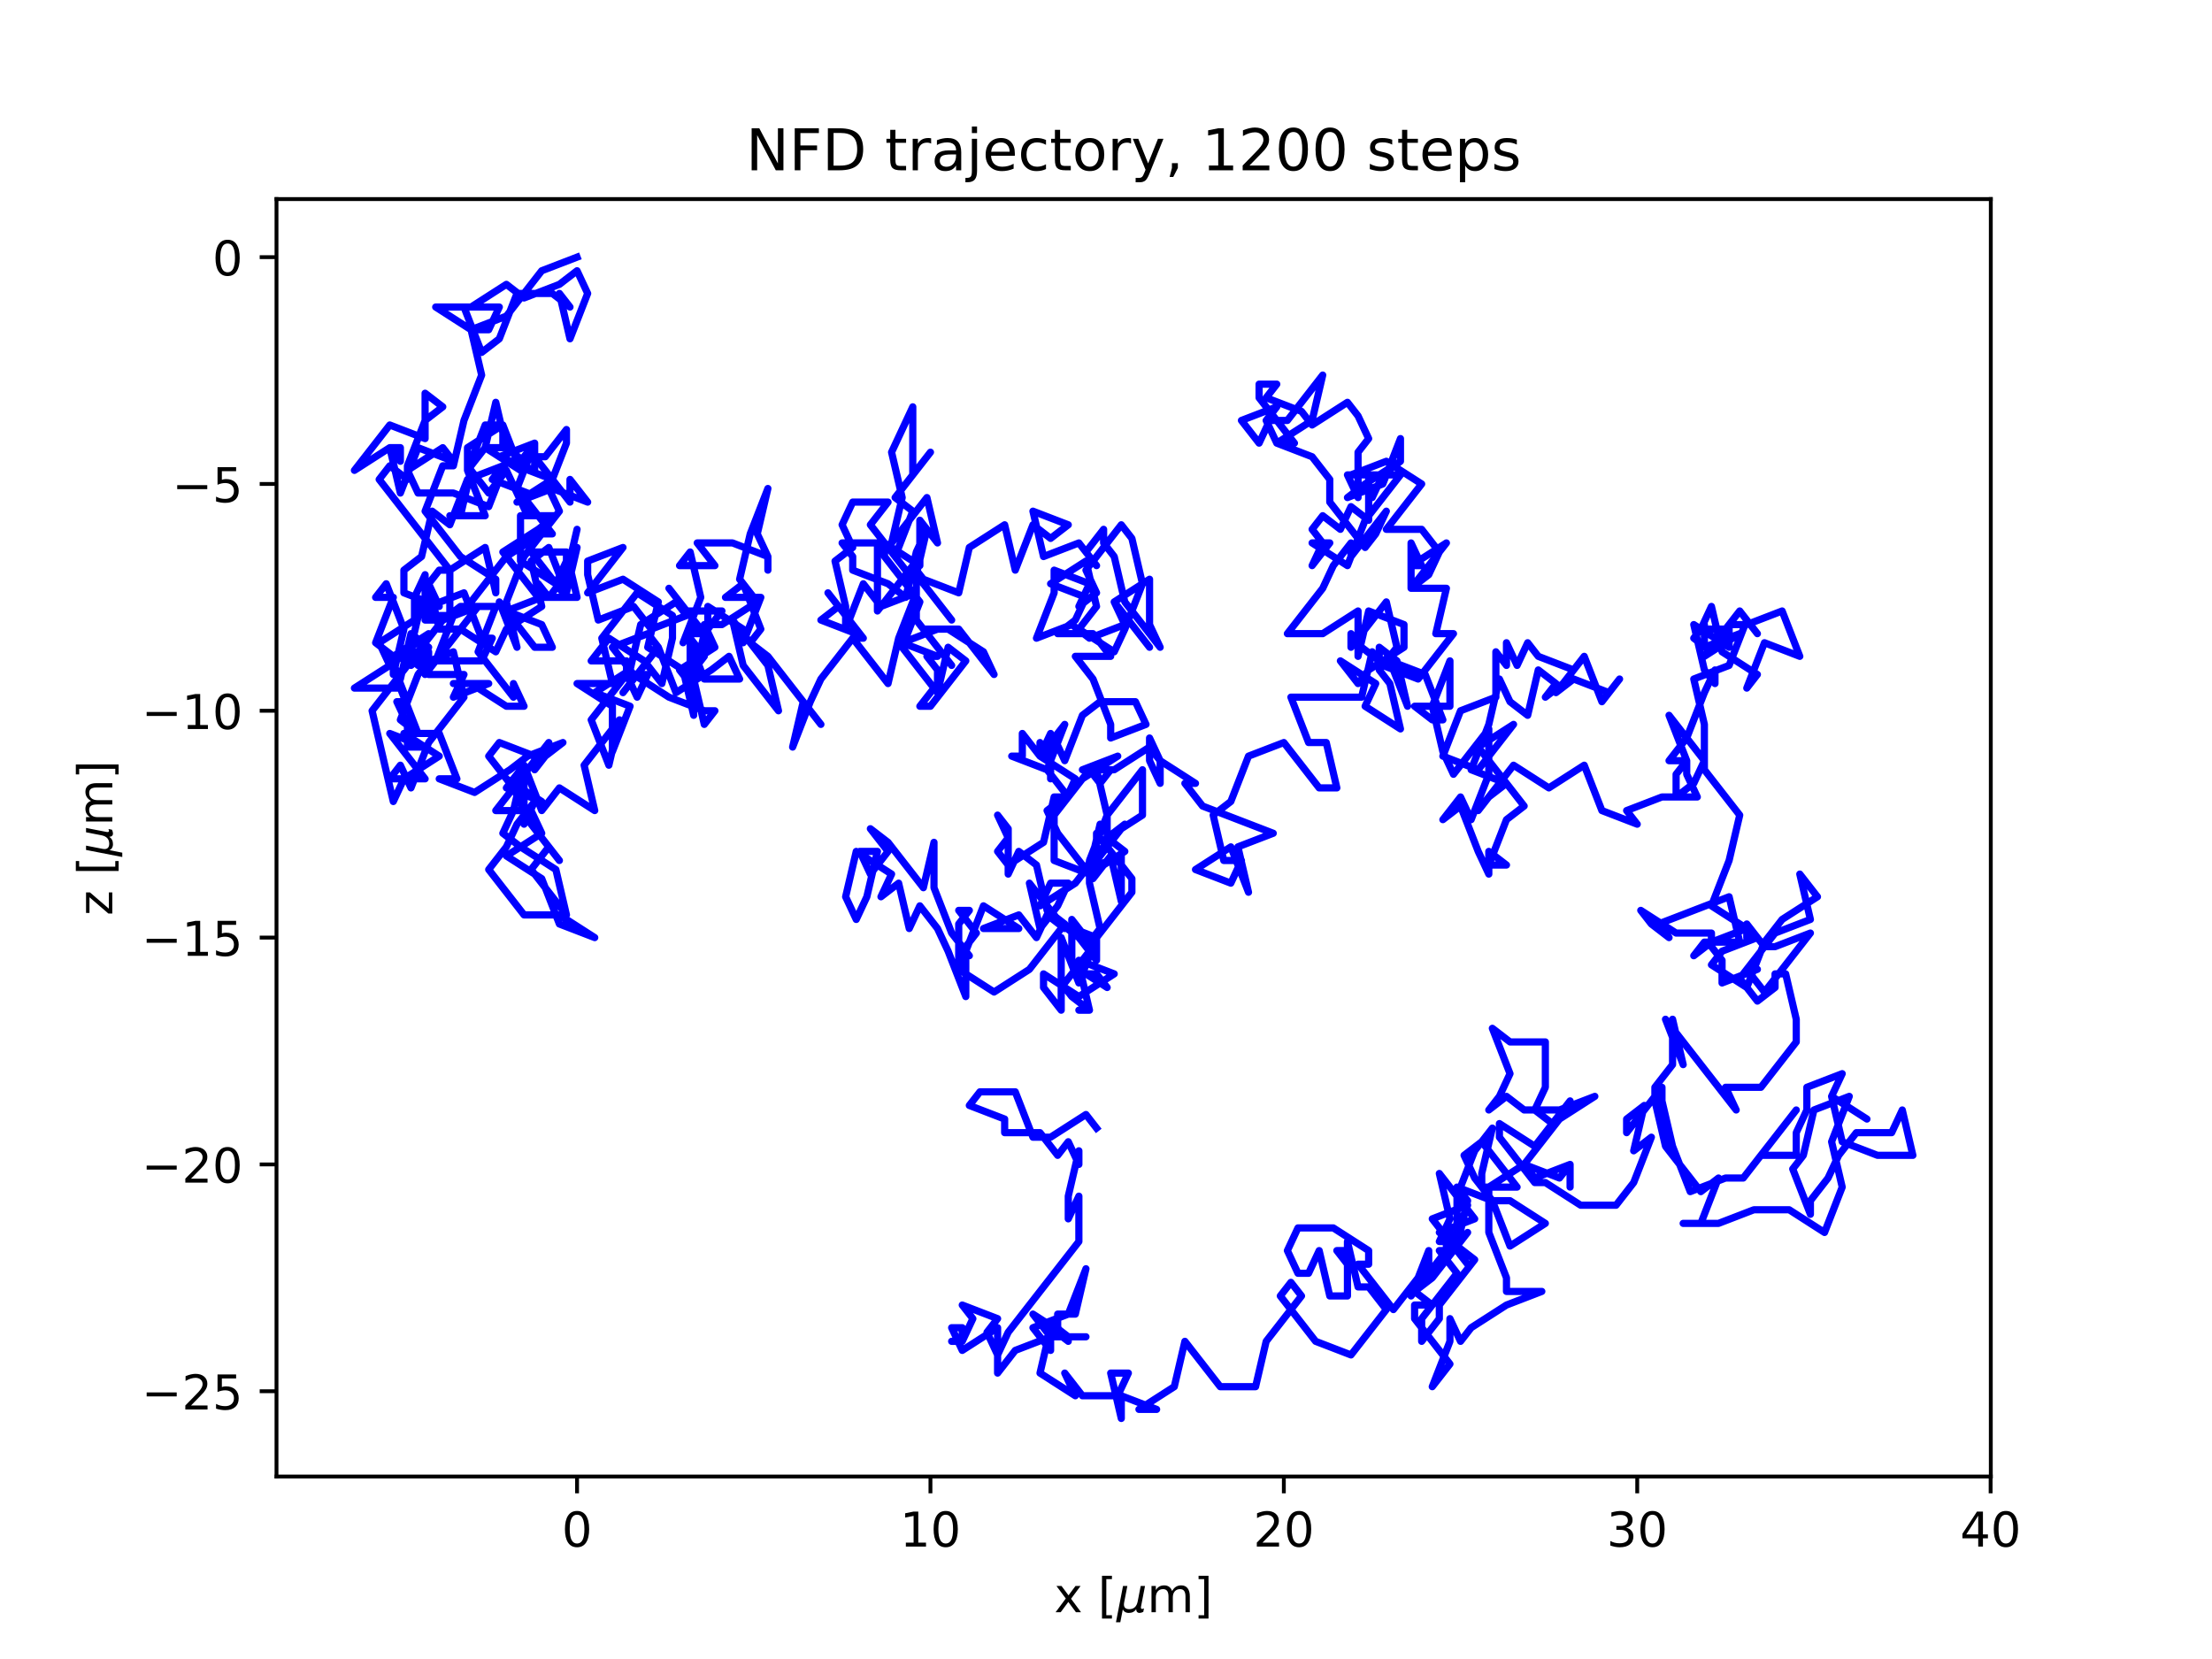 <?xml version="1.0" encoding="utf-8" standalone="no"?>
<!DOCTYPE svg PUBLIC "-//W3C//DTD SVG 1.1//EN"
  "http://www.w3.org/Graphics/SVG/1.1/DTD/svg11.dtd">
<!-- Created with matplotlib (https://matplotlib.org/) -->
<svg height="345.6pt" version="1.1" viewBox="0 0 460.8 345.6" width="460.8pt" xmlns="http://www.w3.org/2000/svg" xmlns:xlink="http://www.w3.org/1999/xlink">
 <defs>
  <style type="text/css">*{stroke-linecap:butt;stroke-linejoin:round;}</style>
 </defs>
 <g id="figure_1">
  <g id="patch_1">
   <path d="M 0 345.6 
L 460.8 345.6 
L 460.8 0 
L 0 0 
z
" style="fill:#ffffff;"/>
  </g>
  <g id="axes_1">
   <g id="patch_2">
    <path d="M 57.6 307.584 
L 414.72 307.584 
L 414.72 41.472 
L 57.6 41.472 
z
" style="fill:#ffffff;"/>
   </g>
   <g id="matplotlib.axis_1">
    <g id="xtick_1">
     <g id="line2d_1">
      <defs>
       <path d="M 0 0 
L 0 3.5 
" id="m26c7237246" style="stroke:#000000;stroke-width:0.8;"/>
      </defs>
      <g>
       <use style="stroke:#000000;stroke-width:0.8;" x="120.212" xlink:href="#m26c7237246" y="307.584"/>
      </g>
     </g>
     <g id="text_1">
      <!-- 0 -->
      <g transform="translate(117.031 322.182)scale(0.1 -0.1)">
       <defs>
        <path d="M 31.781 66.406 
Q 24.172 66.406 20.328 58.906 
Q 16.5 51.422 16.5 36.375 
Q 16.5 21.391 20.328 13.891 
Q 24.172 6.391 31.781 6.391 
Q 39.453 6.391 43.281 13.891 
Q 47.125 21.391 47.125 36.375 
Q 47.125 51.422 43.281 58.906 
Q 39.453 66.406 31.781 66.406 
z
M 31.781 74.219 
Q 44.047 74.219 50.516 64.516 
Q 56.984 54.828 56.984 36.375 
Q 56.984 17.969 50.516 8.266 
Q 44.047 -1.422 31.781 -1.422 
Q 19.531 -1.422 13.062 8.266 
Q 6.594 17.969 6.594 36.375 
Q 6.594 54.828 13.062 64.516 
Q 19.531 74.219 31.781 74.219 
z
" id="DejaVuSans-48"/>
       </defs>
       <use xlink:href="#DejaVuSans-48"/>
      </g>
     </g>
    </g>
    <g id="xtick_2">
     <g id="line2d_2">
      <g>
       <use style="stroke:#000000;stroke-width:0.8;" x="193.83" xlink:href="#m26c7237246" y="307.584"/>
      </g>
     </g>
     <g id="text_2">
      <!-- 10 -->
      <g transform="translate(187.467 322.182)scale(0.1 -0.1)">
       <defs>
        <path d="M 12.406 8.297 
L 28.516 8.297 
L 28.516 63.922 
L 10.984 60.406 
L 10.984 69.391 
L 28.422 72.906 
L 38.281 72.906 
L 38.281 8.297 
L 54.391 8.297 
L 54.391 0 
L 12.406 0 
z
" id="DejaVuSans-49"/>
       </defs>
       <use xlink:href="#DejaVuSans-49"/>
       <use x="63.623" xlink:href="#DejaVuSans-48"/>
      </g>
     </g>
    </g>
    <g id="xtick_3">
     <g id="line2d_3">
      <g>
       <use style="stroke:#000000;stroke-width:0.8;" x="267.448" xlink:href="#m26c7237246" y="307.584"/>
      </g>
     </g>
     <g id="text_3">
      <!-- 20 -->
      <g transform="translate(261.085 322.182)scale(0.1 -0.1)">
       <defs>
        <path d="M 19.188 8.297 
L 53.609 8.297 
L 53.609 0 
L 7.328 0 
L 7.328 8.297 
Q 12.938 14.109 22.625 23.891 
Q 32.328 33.688 34.812 36.531 
Q 39.547 41.844 41.422 45.531 
Q 43.312 49.219 43.312 52.781 
Q 43.312 58.594 39.234 62.25 
Q 35.156 65.922 28.609 65.922 
Q 23.969 65.922 18.812 64.312 
Q 13.672 62.703 7.812 59.422 
L 7.812 69.391 
Q 13.766 71.781 18.938 73 
Q 24.125 74.219 28.422 74.219 
Q 39.75 74.219 46.484 68.547 
Q 53.219 62.891 53.219 53.422 
Q 53.219 48.922 51.531 44.891 
Q 49.859 40.875 45.406 35.406 
Q 44.188 33.984 37.641 27.219 
Q 31.109 20.453 19.188 8.297 
z
" id="DejaVuSans-50"/>
       </defs>
       <use xlink:href="#DejaVuSans-50"/>
       <use x="63.623" xlink:href="#DejaVuSans-48"/>
      </g>
     </g>
    </g>
    <g id="xtick_4">
     <g id="line2d_4">
      <g>
       <use style="stroke:#000000;stroke-width:0.8;" x="341.065" xlink:href="#m26c7237246" y="307.584"/>
      </g>
     </g>
     <g id="text_4">
      <!-- 30 -->
      <g transform="translate(334.703 322.182)scale(0.1 -0.1)">
       <defs>
        <path d="M 40.578 39.312 
Q 47.656 37.797 51.625 33 
Q 55.609 28.219 55.609 21.188 
Q 55.609 10.406 48.188 4.484 
Q 40.766 -1.422 27.094 -1.422 
Q 22.516 -1.422 17.656 -0.516 
Q 12.797 0.391 7.625 2.203 
L 7.625 11.719 
Q 11.719 9.328 16.594 8.109 
Q 21.484 6.891 26.812 6.891 
Q 36.078 6.891 40.938 10.547 
Q 45.797 14.203 45.797 21.188 
Q 45.797 27.641 41.281 31.266 
Q 36.766 34.906 28.719 34.906 
L 20.219 34.906 
L 20.219 43.016 
L 29.109 43.016 
Q 36.375 43.016 40.234 45.922 
Q 44.094 48.828 44.094 54.297 
Q 44.094 59.906 40.109 62.906 
Q 36.141 65.922 28.719 65.922 
Q 24.656 65.922 20.016 65.031 
Q 15.375 64.156 9.812 62.312 
L 9.812 71.094 
Q 15.438 72.656 20.344 73.438 
Q 25.25 74.219 29.594 74.219 
Q 40.828 74.219 47.359 69.109 
Q 53.906 64.016 53.906 55.328 
Q 53.906 49.266 50.438 45.094 
Q 46.969 40.922 40.578 39.312 
z
" id="DejaVuSans-51"/>
       </defs>
       <use xlink:href="#DejaVuSans-51"/>
       <use x="63.623" xlink:href="#DejaVuSans-48"/>
      </g>
     </g>
    </g>
    <g id="xtick_5">
     <g id="line2d_5">
      <g>
       <use style="stroke:#000000;stroke-width:0.8;" x="414.683" xlink:href="#m26c7237246" y="307.584"/>
      </g>
     </g>
     <g id="text_5">
      <!-- 40 -->
      <g transform="translate(408.321 322.182)scale(0.1 -0.1)">
       <defs>
        <path d="M 37.797 64.312 
L 12.891 25.391 
L 37.797 25.391 
z
M 35.203 72.906 
L 47.609 72.906 
L 47.609 25.391 
L 58.016 25.391 
L 58.016 17.188 
L 47.609 17.188 
L 47.609 0 
L 37.797 0 
L 37.797 17.188 
L 4.891 17.188 
L 4.891 26.703 
z
" id="DejaVuSans-52"/>
       </defs>
       <use xlink:href="#DejaVuSans-52"/>
       <use x="63.623" xlink:href="#DejaVuSans-48"/>
      </g>
     </g>
    </g>
    <g id="text_6">
     <!-- x [${\mu}$m] -->
     <g transform="translate(219.61 335.862)scale(0.1 -0.1)">
      <defs>
       <path d="M 54.891 54.688 
L 35.109 28.078 
L 55.906 0 
L 45.312 0 
L 29.391 21.484 
L 13.484 0 
L 2.875 0 
L 24.125 28.609 
L 4.688 54.688 
L 15.281 54.688 
L 29.781 35.203 
L 44.281 54.688 
z
" id="DejaVuSans-120"/>
       <path id="DejaVuSans-32"/>
       <path d="M 8.594 75.984 
L 29.297 75.984 
L 29.297 69 
L 17.578 69 
L 17.578 -6.203 
L 29.297 -6.203 
L 29.297 -13.188 
L 8.594 -13.188 
z
" id="DejaVuSans-91"/>
       <path d="M -1.312 -20.797 
L 13.375 54.688 
L 22.406 54.688 
L 15.766 20.656 
Q 15.578 19.625 15.422 18.359 
Q 15.281 17.094 15.281 15.828 
Q 15.281 11.281 18.141 8.828 
Q 21 6.391 26.312 6.391 
Q 33.547 6.391 37.984 10.484 
Q 42.438 14.594 44 22.797 
L 50.203 54.688 
L 59.188 54.688 
L 51.031 12.641 
Q 50.828 11.719 50.75 11.031 
Q 50.688 10.359 50.688 9.812 
Q 50.688 8.297 51.297 7.594 
Q 51.906 6.891 53.219 6.891 
Q 53.719 6.891 54.562 7.125 
Q 55.422 7.375 56.984 8.016 
L 55.609 0.781 
Q 53.469 -0.297 51.516 -0.859 
Q 49.562 -1.422 47.703 -1.422 
Q 44.484 -1.422 42.656 0.625 
Q 40.828 2.688 40.828 6.297 
Q 38.094 2.391 34.297 0.484 
Q 30.516 -1.422 25.391 -1.422 
Q 20.844 -1.422 17.453 0.672 
Q 14.062 2.781 12.984 6.203 
L 7.719 -20.797 
z
" id="DejaVuSans-Oblique-956"/>
       <path d="M 52 44.188 
Q 55.375 50.25 60.062 53.125 
Q 64.75 56 71.094 56 
Q 79.641 56 84.281 50.016 
Q 88.922 44.047 88.922 33.016 
L 88.922 0 
L 79.891 0 
L 79.891 32.719 
Q 79.891 40.578 77.094 44.375 
Q 74.312 48.188 68.609 48.188 
Q 61.625 48.188 57.562 43.547 
Q 53.516 38.922 53.516 30.906 
L 53.516 0 
L 44.484 0 
L 44.484 32.719 
Q 44.484 40.625 41.703 44.406 
Q 38.922 48.188 33.109 48.188 
Q 26.219 48.188 22.156 43.531 
Q 18.109 38.875 18.109 30.906 
L 18.109 0 
L 9.078 0 
L 9.078 54.688 
L 18.109 54.688 
L 18.109 46.188 
Q 21.188 51.219 25.484 53.609 
Q 29.781 56 35.688 56 
Q 41.656 56 45.828 52.969 
Q 50 49.953 52 44.188 
z
" id="DejaVuSans-109"/>
       <path d="M 30.422 75.984 
L 30.422 -13.188 
L 9.719 -13.188 
L 9.719 -6.203 
L 21.391 -6.203 
L 21.391 69 
L 9.719 69 
L 9.719 75.984 
z
" id="DejaVuSans-93"/>
      </defs>
      <use transform="translate(0 0.016)" xlink:href="#DejaVuSans-120"/>
      <use transform="translate(59.18 0.016)" xlink:href="#DejaVuSans-32"/>
      <use transform="translate(90.967 0.016)" xlink:href="#DejaVuSans-91"/>
      <use transform="translate(129.98 0.016)" xlink:href="#DejaVuSans-Oblique-956"/>
      <use transform="translate(193.604 0.016)" xlink:href="#DejaVuSans-109"/>
      <use transform="translate(291.016 0.016)" xlink:href="#DejaVuSans-93"/>
     </g>
    </g>
   </g>
   <g id="matplotlib.axis_2">
    <g id="ytick_1">
     <g id="line2d_6">
      <defs>
       <path d="M 0 0 
L -3.5 0 
" id="m73c6d41e02" style="stroke:#000000;stroke-width:0.8;"/>
      </defs>
      <g>
       <use style="stroke:#000000;stroke-width:0.8;" x="57.6" xlink:href="#m73c6d41e02" y="289.818"/>
      </g>
     </g>
     <g id="text_7">
      <!-- −25 -->
      <g transform="translate(29.495 293.617)scale(0.1 -0.1)">
       <defs>
        <path d="M 10.594 35.5 
L 73.188 35.5 
L 73.188 27.203 
L 10.594 27.203 
z
" id="DejaVuSans-8722"/>
        <path d="M 10.797 72.906 
L 49.516 72.906 
L 49.516 64.594 
L 19.828 64.594 
L 19.828 46.734 
Q 21.969 47.469 24.109 47.828 
Q 26.266 48.188 28.422 48.188 
Q 40.625 48.188 47.75 41.5 
Q 54.891 34.812 54.891 23.391 
Q 54.891 11.625 47.562 5.094 
Q 40.234 -1.422 26.906 -1.422 
Q 22.312 -1.422 17.547 -0.641 
Q 12.797 0.141 7.719 1.703 
L 7.719 11.625 
Q 12.109 9.234 16.797 8.062 
Q 21.484 6.891 26.703 6.891 
Q 35.156 6.891 40.078 11.328 
Q 45.016 15.766 45.016 23.391 
Q 45.016 31 40.078 35.438 
Q 35.156 39.891 26.703 39.891 
Q 22.75 39.891 18.812 39.016 
Q 14.891 38.141 10.797 36.281 
z
" id="DejaVuSans-53"/>
       </defs>
       <use xlink:href="#DejaVuSans-8722"/>
       <use x="83.789" xlink:href="#DejaVuSans-50"/>
       <use x="147.412" xlink:href="#DejaVuSans-53"/>
      </g>
     </g>
    </g>
    <g id="ytick_2">
     <g id="line2d_7">
      <g>
       <use style="stroke:#000000;stroke-width:0.8;" x="57.6" xlink:href="#m73c6d41e02" y="242.568"/>
      </g>
     </g>
     <g id="text_8">
      <!-- −20 -->
      <g transform="translate(29.495 246.367)scale(0.1 -0.1)">
       <use xlink:href="#DejaVuSans-8722"/>
       <use x="83.789" xlink:href="#DejaVuSans-50"/>
       <use x="147.412" xlink:href="#DejaVuSans-48"/>
      </g>
     </g>
    </g>
    <g id="ytick_3">
     <g id="line2d_8">
      <g>
       <use style="stroke:#000000;stroke-width:0.8;" x="57.6" xlink:href="#m73c6d41e02" y="195.318"/>
      </g>
     </g>
     <g id="text_9">
      <!-- −15 -->
      <g transform="translate(29.495 199.117)scale(0.1 -0.1)">
       <use xlink:href="#DejaVuSans-8722"/>
       <use x="83.789" xlink:href="#DejaVuSans-49"/>
       <use x="147.412" xlink:href="#DejaVuSans-53"/>
      </g>
     </g>
    </g>
    <g id="ytick_4">
     <g id="line2d_9">
      <g>
       <use style="stroke:#000000;stroke-width:0.8;" x="57.6" xlink:href="#m73c6d41e02" y="148.068"/>
      </g>
     </g>
     <g id="text_10">
      <!-- −10 -->
      <g transform="translate(29.495 151.867)scale(0.1 -0.1)">
       <use xlink:href="#DejaVuSans-8722"/>
       <use x="83.789" xlink:href="#DejaVuSans-49"/>
       <use x="147.412" xlink:href="#DejaVuSans-48"/>
      </g>
     </g>
    </g>
    <g id="ytick_5">
     <g id="line2d_10">
      <g>
       <use style="stroke:#000000;stroke-width:0.8;" x="57.6" xlink:href="#m73c6d41e02" y="100.818"/>
      </g>
     </g>
     <g id="text_11">
      <!-- −5 -->
      <g transform="translate(35.858 104.617)scale(0.1 -0.1)">
       <use xlink:href="#DejaVuSans-8722"/>
       <use x="83.789" xlink:href="#DejaVuSans-53"/>
      </g>
     </g>
    </g>
    <g id="ytick_6">
     <g id="line2d_11">
      <g>
       <use style="stroke:#000000;stroke-width:0.8;" x="57.6" xlink:href="#m73c6d41e02" y="53.568"/>
      </g>
     </g>
     <g id="text_12">
      <!-- 0 -->
      <g transform="translate(44.237 57.367)scale(0.1 -0.1)">
       <use xlink:href="#DejaVuSans-48"/>
      </g>
     </g>
    </g>
    <g id="text_13">
     <!-- z [${\mu}$m] -->
     <g transform="translate(23.395 190.728)rotate(-90)scale(0.1 -0.1)">
      <defs>
       <path d="M 5.516 54.688 
L 48.188 54.688 
L 48.188 46.484 
L 14.406 7.172 
L 48.188 7.172 
L 48.188 0 
L 4.297 0 
L 4.297 8.203 
L 38.094 47.516 
L 5.516 47.516 
z
" id="DejaVuSans-122"/>
      </defs>
      <use transform="translate(0 0.016)" xlink:href="#DejaVuSans-122"/>
      <use transform="translate(52.49 0.016)" xlink:href="#DejaVuSans-32"/>
      <use transform="translate(84.277 0.016)" xlink:href="#DejaVuSans-91"/>
      <use transform="translate(123.291 0.016)" xlink:href="#DejaVuSans-Oblique-956"/>
      <use transform="translate(186.914 0.016)" xlink:href="#DejaVuSans-109"/>
      <use transform="translate(284.326 0.016)" xlink:href="#DejaVuSans-93"/>
     </g>
    </g>
   </g>
   <g id="line2d_12">
    <path clip-path="url(#p290b21e37a)" d="M 120.212 53.568 
L 112.85 56.403 
L 105.488 65.853 
L 98.127 68.688 
L 90.765 63.963 
L 98.127 63.963 
L 105.488 59.238 
L 109.169 62.073 
L 116.531 59.238 
L 120.212 56.403 
L 122.42 61.128 
L 118.74 70.578 
L 116.531 61.128 
L 118.74 63.963 
L 115.059 61.128 
L 107.697 61.128 
L 104.016 70.578 
L 100.335 73.413 
L 96.654 63.963 
L 104.016 63.963 
L 101.807 68.688 
L 98.127 68.688 
L 100.335 78.138 
L 96.654 87.588 
L 94.446 97.038 
L 92.237 97.038 
L 88.556 106.488 
L 95.918 115.938 
L 103.28 120.663 
L 103.28 123.498 
L 101.071 114.048 
L 93.71 118.773 
L 93.71 128.223 
L 90.029 128.223 
L 87.82 125.388 
L 85.612 134.838 
L 89.292 132.003 
L 81.931 136.728 
L 78.25 133.893 
L 81.931 124.443 
L 78.25 124.443 
L 80.458 121.608 
L 80.458 121.608 
L 84.139 131.058 
L 81.931 140.508 
L 81.931 137.673 
L 89.292 134.838 
L 85.612 132.003 
L 83.403 141.453 
L 81.195 136.728 
L 84.875 146.178 
L 82.667 146.178 
L 84.875 150.903 
L 84.875 155.628 
L 88.556 155.628 
L 81.195 152.793 
L 88.556 162.243 
L 81.195 162.243 
L 83.403 159.408 
L 85.612 164.133 
L 89.292 154.683 
L 96.654 145.233 
L 94.446 135.783 
L 87.084 138.618 
L 89.292 135.783 
L 85.612 138.618 
L 89.292 135.783 
L 89.292 140.508 
L 96.654 140.508 
L 94.446 145.233 
L 94.446 145.233 
L 101.807 142.398 
L 94.446 142.398 
L 98.127 142.398 
L 105.488 147.123 
L 109.169 147.123 
L 106.961 142.398 
L 106.961 145.233 
L 99.599 135.783 
L 103.28 126.333 
L 95.918 126.333 
L 92.237 129.168 
L 88.556 129.168 
L 88.556 119.718 
L 86.348 124.443 
L 86.348 129.168 
L 78.986 133.893 
L 81.195 138.618 
L 73.833 143.343 
L 83.403 143.343 
L 87.084 152.793 
L 83.403 149.958 
L 87.084 140.508 
L 89.292 137.673 
L 100.335 137.673 
L 102.544 132.948 
L 100.335 132.948 
L 96.654 123.498 
L 89.292 126.333 
L 89.292 121.608 
L 91.501 118.773 
L 93.71 118.773 
L 78.986 99.873 
L 81.195 97.038 
L 84.875 99.873 
L 84.875 97.038 
L 88.556 87.588 
L 92.237 84.753 
L 88.556 81.918 
L 88.556 91.368 
L 81.195 88.533 
L 73.833 97.983 
L 81.195 93.258 
L 83.403 93.258 
L 83.403 96.093 
L 81.195 93.258 
L 83.403 102.708 
L 87.084 93.258 
L 94.446 96.093 
L 92.237 93.258 
L 84.875 97.983 
L 87.084 102.708 
L 94.446 102.708 
L 101.807 105.543 
L 105.488 96.093 
L 109.169 96.093 
L 105.488 93.258 
L 103.28 83.808 
L 103.28 83.808 
L 101.071 93.258 
L 97.39 97.983 
L 97.39 93.258 
L 104.752 88.533 
L 104.752 93.258 
L 101.071 93.258 
L 108.433 97.983 
L 104.752 88.533 
L 101.071 88.533 
L 101.071 88.533 
L 97.39 97.983 
L 101.071 107.433 
L 93.71 107.433 
L 95.918 107.433 
L 98.127 97.983 
L 101.807 102.708 
L 105.488 97.983 
L 109.905 107.433 
L 109.905 102.708 
L 102.544 99.873 
L 104.752 97.038 
L 97.39 99.873 
L 93.71 109.323 
L 90.029 106.488 
L 87.82 115.938 
L 84.139 118.773 
L 84.139 123.498 
L 91.501 126.333 
L 89.292 121.608 
L 91.501 131.058 
L 95.918 131.058 
L 103.28 135.783 
L 105.488 131.058 
L 112.85 126.333 
L 110.642 116.883 
L 114.323 114.048 
L 118.003 123.498 
L 120.212 114.048 
L 118.003 116.883 
L 115.795 121.608 
L 108.433 116.883 
L 108.433 107.433 
L 115.795 107.433 
L 112.114 110.268 
L 104.752 114.993 
L 112.114 124.443 
L 112.114 121.608 
L 114.323 124.443 
L 118.003 119.718 
L 120.212 110.268 
L 118.003 119.718 
L 118.003 114.993 
L 118.003 124.443 
L 110.642 114.993 
L 118.003 114.993 
L 120.212 124.443 
L 112.85 124.443 
L 105.488 127.278 
L 112.85 130.113 
L 115.059 134.838 
L 111.378 134.838 
L 104.016 125.388 
L 107.697 134.838 
L 105.488 125.388 
L 109.169 115.938 
L 116.531 106.488 
L 114.323 101.763 
L 118.003 92.313 
L 118.003 89.478 
L 113.586 95.148 
L 111.378 95.148 
L 111.378 97.983 
L 104.016 95.148 
L 111.378 92.313 
L 111.378 95.148 
L 118.74 104.598 
L 118.74 99.873 
L 122.42 104.598 
L 115.059 101.763 
L 107.697 104.598 
L 115.059 99.873 
L 107.697 97.038 
L 111.378 92.313 
L 107.697 101.763 
L 115.059 111.213 
L 112.85 111.213 
L 105.488 115.938 
L 98.127 125.388 
L 94.446 128.223 
L 90.765 137.673 
L 88.556 140.508 
L 99.599 126.333 
L 92.237 129.168 
L 77.514 148.068 
L 81.931 166.968 
L 84.139 162.243 
L 91.501 157.518 
L 84.139 152.793 
L 91.501 152.793 
L 95.182 162.243 
L 91.501 162.243 
L 98.863 165.078 
L 106.225 160.353 
L 109.905 157.518 
L 117.267 154.683 
L 113.586 157.518 
L 111.378 160.353 
L 111.378 157.518 
L 104.016 154.683 
L 101.807 157.518 
L 109.169 166.968 
L 105.488 162.243 
L 112.85 166.968 
L 105.488 164.133 
L 109.169 159.408 
L 106.961 168.858 
L 104.752 173.583 
L 108.433 176.418 
L 115.795 181.143 
L 118.003 190.593 
L 110.642 181.143 
L 114.323 176.418 
L 116.531 179.253 
L 109.169 169.803 
L 111.378 166.968 
L 109.169 171.693 
L 111.378 166.968 
L 107.697 171.693 
L 105.488 176.418 
L 101.807 181.143 
L 109.169 190.593 
L 116.531 190.593 
L 123.893 195.318 
L 116.531 192.483 
L 112.85 183.033 
L 105.488 178.308 
L 112.85 173.583 
L 110.642 168.858 
L 103.28 168.858 
L 114.323 154.683 
L 106.961 164.133 
L 109.169 168.858 
L 109.169 159.408 
L 112.85 168.858 
L 116.531 164.133 
L 123.893 168.858 
L 121.684 159.408 
L 129.046 149.958 
L 126.838 159.408 
L 123.157 149.958 
L 130.518 140.508 
L 132.727 145.233 
L 134.936 140.508 
L 130.518 140.508 
L 130.518 137.673 
L 123.157 137.673 
L 126.838 132.948 
L 134.199 137.673 
L 137.88 142.398 
L 140.089 132.948 
L 140.089 128.223 
L 132.727 123.498 
L 125.365 132.948 
L 127.574 142.398 
L 120.212 142.398 
L 127.574 147.123 
L 127.574 156.573 
L 131.255 147.123 
L 123.893 144.288 
L 131.255 139.563 
L 133.463 130.113 
L 140.825 125.388 
L 143.033 128.223 
L 135.672 131.058 
L 131.991 126.333 
L 124.629 129.168 
L 122.42 119.718 
L 122.42 116.883 
L 129.782 114.048 
L 122.42 123.498 
L 129.782 120.663 
L 129.782 120.663 
L 137.144 125.388 
L 134.936 134.838 
L 142.297 139.563 
L 144.506 139.563 
L 144.506 149.013 
L 142.297 139.563 
L 144.506 139.563 
L 146.714 136.728 
L 143.033 132.003 
L 146.714 141.453 
L 154.076 141.453 
L 151.868 136.728 
L 151.868 136.728 
L 148.187 139.563 
L 140.825 144.288 
L 137.144 134.838 
L 129.782 144.288 
L 137.144 134.838 
L 134.936 132.003 
L 127.574 134.838 
L 131.991 140.508 
L 139.353 145.233 
L 146.714 148.068 
L 148.923 148.068 
L 146.714 150.903 
L 144.506 141.453 
L 146.714 132.003 
L 139.353 122.553 
L 143.033 127.278 
L 150.395 127.278 
L 146.714 132.003 
L 144.506 132.003 
L 144.506 129.168 
L 142.297 133.893 
L 145.978 124.443 
L 143.77 114.993 
L 141.561 117.828 
L 148.923 117.828 
L 145.242 113.103 
L 152.604 113.103 
L 159.966 115.938 
L 159.966 118.773 
L 159.966 115.938 
L 157.757 111.213 
L 159.966 101.763 
L 156.285 111.213 
L 154.076 120.663 
L 157.757 125.388 
L 150.395 130.113 
L 146.714 130.113 
L 148.923 134.838 
L 141.561 139.563 
L 143.77 142.398 
L 143.77 132.948 
L 143.77 135.783 
L 147.451 135.783 
L 147.451 126.333 
L 154.812 131.058 
L 154.812 133.893 
L 158.493 124.443 
L 151.131 124.443 
L 154.812 121.608 
L 154.812 121.608 
L 158.493 131.058 
L 156.285 133.893 
L 159.966 138.618 
L 162.174 148.068 
L 154.812 138.618 
L 152.604 129.168 
L 156.285 133.893 
L 159.966 136.728 
L 171.008 150.903 
L 167.327 146.178 
L 165.119 155.628 
L 168.8 146.178 
L 171.008 141.453 
L 178.37 132.003 
L 171.008 129.168 
L 174.689 126.333 
L 172.481 123.498 
L 179.842 132.948 
L 177.634 132.948 
L 184.996 142.398 
L 187.204 132.948 
L 190.885 123.498 
L 183.523 126.333 
L 179.842 121.608 
L 176.161 131.058 
L 176.161 126.333 
L 173.953 116.883 
L 177.634 114.048 
L 175.425 109.323 
L 177.634 104.598 
L 184.996 104.598 
L 181.315 109.323 
L 188.677 118.773 
L 186.468 115.938 
L 190.149 106.488 
L 186.468 103.653 
L 193.83 94.203 
L 190.149 98.928 
L 190.149 84.753 
L 185.732 94.203 
L 187.94 103.653 
L 185.732 113.103 
L 193.094 103.653 
L 195.302 113.103 
L 191.621 108.378 
L 191.621 117.828 
L 184.259 113.103 
L 184.259 115.938 
L 191.621 125.388 
L 187.94 134.838 
L 195.302 144.288 
L 197.511 134.838 
L 201.192 137.673 
L 193.83 147.123 
L 191.621 147.123 
L 195.302 142.398 
L 195.302 139.563 
L 193.094 136.728 
L 195.302 136.728 
L 187.94 133.893 
L 195.302 131.058 
L 197.511 131.058 
L 204.872 135.783 
L 207.081 140.508 
L 199.719 131.058 
L 192.357 131.058 
L 198.247 138.618 
L 190.885 129.168 
L 190.885 119.718 
L 198.247 129.168 
L 190.885 119.718 
L 193.094 110.268 
L 190.885 114.993 
L 188.677 124.443 
L 184.996 121.608 
L 177.634 118.773 
L 177.634 115.938 
L 175.425 113.103 
L 182.787 113.103 
L 182.787 127.278 
L 190.149 117.828 
L 192.357 120.663 
L 199.719 123.498 
L 201.928 114.048 
L 209.289 109.323 
L 211.498 118.773 
L 215.179 109.323 
L 218.86 112.158 
L 222.541 109.323 
L 215.179 106.488 
L 217.387 115.938 
L 224.749 113.103 
L 228.43 117.828 
L 226.222 114.993 
L 229.902 110.268 
L 229.902 113.103 
L 232.111 115.938 
L 232.111 115.938 
L 234.32 125.388 
L 241.681 134.838 
L 239.473 130.113 
L 239.473 120.663 
L 232.111 125.388 
L 239.473 134.838 
L 232.111 125.388 
L 234.32 130.113 
L 226.958 132.948 
L 223.277 130.113 
L 223.277 130.113 
L 215.915 132.948 
L 219.596 123.498 
L 219.596 118.773 
L 226.958 121.608 
L 224.749 126.333 
L 228.43 123.498 
L 226.222 118.773 
L 233.583 109.323 
L 235.792 112.158 
L 238 121.608 
L 234.32 131.058 
L 232.111 135.783 
L 224.749 131.058 
L 228.43 126.333 
L 226.222 116.883 
L 218.86 121.608 
L 226.222 124.443 
L 224.013 129.168 
L 220.332 132.003 
L 227.694 132.003 
L 227.694 132.003 
L 231.375 136.728 
L 224.013 136.728 
L 227.694 141.453 
L 231.375 150.903 
L 231.375 153.738 
L 238.737 150.903 
L 236.528 146.178 
L 229.166 146.178 
L 225.485 149.013 
L 221.805 158.463 
L 219.596 153.738 
L 221.805 150.903 
L 218.124 160.353 
L 221.805 165.078 
L 218.124 160.353 
L 210.762 157.518 
L 212.97 157.518 
L 212.97 152.793 
L 216.651 157.518 
L 218.86 152.793 
L 218.86 162.243 
L 218.86 159.408 
L 216.651 154.683 
L 216.651 157.518 
L 224.013 162.243 
L 221.805 166.968 
L 225.485 162.243 
L 232.847 157.518 
L 225.485 160.353 
L 231.375 160.353 
L 229.166 163.188 
L 226.958 160.353 
L 219.596 169.803 
L 219.596 179.253 
L 226.958 182.088 
L 234.32 177.363 
L 230.639 174.528 
L 238 169.803 
L 238 160.353 
L 230.639 169.803 
L 226.958 179.253 
L 226.958 183.978 
L 229.166 193.428 
L 226.958 196.263 
L 226.958 196.263 
L 223.277 191.538 
L 223.277 200.988 
L 230.639 205.713 
L 228.43 202.878 
L 224.749 202.878 
L 224.749 200.043 
L 232.111 202.878 
L 224.749 207.603 
L 217.387 202.878 
L 217.387 205.713 
L 221.068 210.438 
L 221.068 205.713 
L 228.43 196.263 
L 224.749 200.988 
L 226.958 210.438 
L 224.749 210.438 
L 226.958 210.438 
L 223.277 207.603 
L 221.068 204.768 
L 221.068 195.318 
L 224.749 204.768 
L 228.43 195.318 
L 221.068 192.483 
L 224.749 195.318 
L 228.43 200.043 
L 228.43 195.318 
L 235.792 185.868 
L 235.792 183.033 
L 228.43 173.583 
L 228.43 176.418 
L 226.222 181.143 
L 233.583 178.308 
L 233.583 187.758 
L 231.375 178.308 
L 227.694 183.033 
L 220.332 173.583 
L 218.124 168.858 
L 221.805 166.023 
L 219.596 166.023 
L 217.387 175.473 
L 210.026 180.198 
L 207.817 177.363 
L 210.026 174.528 
L 207.817 169.803 
L 210.026 172.638 
L 210.026 182.088 
L 212.234 177.363 
L 215.915 180.198 
L 218.124 189.648 
L 221.805 192.483 
L 214.443 201.933 
L 207.081 206.658 
L 199.719 201.933 
L 199.719 192.483 
L 201.928 189.648 
L 199.719 189.648 
L 203.4 194.373 
L 199.719 199.098 
L 201.928 199.098 
L 198.247 194.373 
L 194.566 184.923 
L 194.566 175.473 
L 192.357 184.923 
L 184.996 175.473 
L 181.315 172.638 
L 184.996 177.363 
L 181.315 182.088 
L 179.106 177.363 
L 182.787 177.363 
L 180.579 186.813 
L 178.37 191.538 
L 176.161 186.813 
L 178.37 177.363 
L 185.732 182.088 
L 183.523 186.813 
L 187.204 183.978 
L 189.413 193.428 
L 191.621 188.703 
L 195.302 193.428 
L 197.511 198.153 
L 201.192 207.603 
L 201.192 207.603 
L 201.192 198.153 
L 204.872 188.703 
L 212.234 193.428 
L 204.872 193.428 
L 212.234 190.593 
L 215.915 195.318 
L 218.124 190.593 
L 221.805 193.428 
L 214.443 183.978 
L 216.651 193.428 
L 220.332 188.703 
L 222.541 183.978 
L 218.86 183.978 
L 216.651 188.703 
L 224.013 183.978 
L 231.375 174.528 
L 229.166 171.693 
L 226.958 181.143 
L 234.32 171.693 
L 230.639 174.528 
L 230.639 169.803 
L 228.43 160.353 
L 232.111 160.353 
L 239.473 155.628 
L 241.681 158.463 
L 239.473 153.738 
L 239.473 158.463 
L 241.681 163.188 
L 241.681 158.463 
L 249.043 163.188 
L 246.835 163.188 
L 250.515 167.913 
L 265.239 173.583 
L 257.877 176.418 
L 260.086 185.868 
L 256.405 176.418 
L 249.043 181.143 
L 256.405 183.978 
L 258.613 179.253 
L 254.933 179.253 
L 252.724 169.803 
L 256.405 166.968 
L 260.086 157.518 
L 267.448 154.683 
L 274.809 164.133 
L 278.49 164.133 
L 276.282 154.683 
L 272.601 154.683 
L 268.92 145.233 
L 283.643 145.233 
L 285.852 135.783 
L 288.061 138.618 
L 295.422 141.453 
L 302.784 132.003 
L 299.103 132.003 
L 301.312 122.553 
L 293.95 122.553 
L 301.312 113.103 
L 293.95 117.828 
L 296.159 117.828 
L 293.95 113.103 
L 293.95 122.553 
L 297.631 119.718 
L 299.839 114.993 
L 296.159 110.268 
L 288.797 110.268 
L 296.159 100.818 
L 288.797 96.093 
L 281.435 98.928 
L 285.116 98.928 
L 285.116 108.378 
L 281.435 105.543 
L 279.226 110.268 
L 275.546 107.433 
L 273.337 110.268 
L 275.546 113.103 
L 273.337 117.828 
L 277.018 113.103 
L 273.337 113.103 
L 280.699 117.828 
L 284.38 108.378 
L 291.741 98.928 
L 288.061 98.928 
L 285.852 103.653 
L 288.061 98.928 
L 291.741 96.093 
L 291.741 91.368 
L 288.061 100.818 
L 280.699 103.653 
L 284.38 100.818 
L 291.741 96.093 
L 288.061 98.928 
L 280.699 98.928 
L 282.907 103.653 
L 282.907 94.203 
L 285.116 91.368 
L 282.907 86.643 
L 280.699 83.808 
L 273.337 88.533 
L 271.128 85.698 
L 263.767 82.863 
L 265.975 80.028 
L 262.294 80.028 
L 262.294 82.863 
L 269.656 92.313 
L 265.975 92.313 
L 263.767 87.588 
L 265.975 84.753 
L 258.613 87.588 
L 262.294 92.313 
L 264.503 87.588 
L 268.184 87.588 
L 275.546 78.138 
L 273.337 87.588 
L 265.975 92.313 
L 273.337 95.148 
L 277.018 99.873 
L 277.018 104.598 
L 284.38 114.048 
L 286.588 111.213 
L 288.797 106.488 
L 281.435 115.938 
L 281.435 113.103 
L 277.754 117.828 
L 275.546 122.553 
L 268.184 132.003 
L 275.546 132.003 
L 282.907 127.278 
L 282.907 136.728 
L 285.116 127.278 
L 292.478 130.113 
L 292.478 134.838 
L 285.116 139.563 
L 282.907 142.398 
L 279.226 137.673 
L 286.588 142.398 
L 284.38 147.123 
L 291.741 151.848 
L 289.533 142.398 
L 287.324 139.563 
L 291.005 134.838 
L 288.797 125.388 
L 281.435 134.838 
L 281.435 132.003 
L 283.643 134.838 
L 287.324 137.673 
L 287.324 134.838 
L 291.005 137.673 
L 293.214 147.123 
L 289.533 137.673 
L 296.895 140.508 
L 300.576 149.958 
L 298.367 149.958 
L 294.686 147.123 
L 302.048 147.123 
L 302.048 137.673 
L 298.367 147.123 
L 300.576 156.573 
L 302.784 161.298 
L 310.146 151.848 
L 310.146 161.298 
L 306.465 170.748 
L 304.256 166.023 
L 300.576 170.748 
L 304.256 167.913 
L 307.937 177.363 
L 310.146 182.088 
L 310.146 177.363 
L 313.827 180.198 
L 310.146 180.198 
L 313.827 170.748 
L 317.508 167.913 
L 307.937 155.628 
L 315.299 150.903 
L 307.937 160.353 
L 300.576 157.518 
L 304.256 148.068 
L 311.618 145.233 
L 311.618 135.783 
L 313.827 138.618 
L 313.827 133.893 
L 316.035 138.618 
L 318.244 133.893 
L 320.452 136.728 
L 327.814 139.563 
L 330.023 136.728 
L 333.704 146.178 
L 337.384 141.453 
L 335.176 144.288 
L 327.814 141.453 
L 324.133 144.288 
L 327.814 139.563 
L 325.606 142.398 
L 321.925 145.233 
L 324.133 142.398 
L 320.452 139.563 
L 318.244 149.013 
L 314.563 146.178 
L 312.354 141.453 
L 310.146 150.903 
L 306.465 160.353 
L 313.827 163.188 
L 310.146 166.023 
L 307.937 168.858 
L 315.299 159.408 
L 322.661 164.133 
L 330.023 159.408 
L 333.704 168.858 
L 341.065 171.693 
L 338.857 168.858 
L 346.219 166.023 
L 353.58 166.023 
L 351.372 161.298 
L 351.372 158.463 
L 347.691 149.013 
L 355.053 158.463 
L 352.844 163.188 
L 349.163 166.023 
L 349.163 161.298 
L 351.372 158.463 
L 347.691 158.463 
L 351.372 153.738 
L 355.053 144.288 
L 357.261 139.563 
L 357.261 142.398 
L 355.053 139.563 
L 352.844 130.113 
L 360.206 134.838 
L 360.206 130.113 
L 363.887 130.113 
L 371.249 127.278 
L 374.93 136.728 
L 367.568 133.893 
L 363.887 143.343 
L 366.095 140.508 
L 358.734 135.783 
L 356.525 126.333 
L 354.317 131.058 
L 360.206 131.058 
L 356.525 135.783 
L 352.844 132.948 
L 355.053 130.113 
L 355.053 134.838 
L 362.415 132.003 
L 355.053 136.728 
L 362.415 127.278 
L 366.095 132.003 
L 363.887 129.168 
L 360.206 138.618 
L 352.844 141.453 
L 355.053 150.903 
L 355.053 160.353 
L 362.415 169.803 
L 360.206 179.253 
L 356.525 188.703 
L 363.887 193.428 
L 356.525 196.263 
L 352.844 199.098 
L 355.053 196.263 
L 362.415 196.263 
L 360.206 186.813 
L 345.482 192.483 
L 347.691 195.318 
L 344.01 192.483 
L 341.802 189.648 
L 349.163 194.373 
L 356.525 194.373 
L 356.525 197.208 
L 358.734 200.043 
L 358.734 204.768 
L 366.095 201.933 
L 363.887 201.933 
L 367.568 206.658 
L 377.138 194.373 
L 369.776 197.208 
L 367.568 197.208 
L 363.887 192.483 
L 363.887 195.318 
L 366.095 195.318 
L 358.734 198.153 
L 356.525 200.988 
L 363.887 205.713 
L 367.568 196.263 
L 371.249 191.538 
L 378.61 186.813 
L 374.93 182.088 
L 377.138 191.538 
L 369.776 194.373 
L 369.776 194.373 
L 362.415 203.823 
L 362.415 203.823 
L 366.095 208.548 
L 369.776 205.713 
L 369.776 202.878 
L 371.985 202.878 
L 374.193 212.328 
L 374.193 217.053 
L 366.832 226.503 
L 359.47 226.503 
L 361.678 231.228 
L 346.955 212.328 
L 350.636 221.778 
L 348.427 212.328 
L 348.427 221.778 
L 344.746 226.503 
L 344.746 229.338 
L 346.955 238.788 
L 354.317 248.238 
L 357.997 245.403 
L 354.317 254.853 
L 350.636 254.853 
L 357.997 254.853 
L 365.359 252.018 
L 372.721 252.018 
L 380.083 256.743 
L 383.764 247.293 
L 381.555 237.843 
L 385.236 228.393 
L 377.874 231.228 
L 375.666 240.678 
L 373.457 243.513 
L 373.457 243.513 
L 377.138 252.963 
L 377.138 250.128 
L 380.819 245.403 
L 383.028 240.678 
L 386.708 235.953 
L 394.07 235.953 
L 396.279 231.228 
L 398.487 240.678 
L 391.125 240.678 
L 383.764 237.843 
L 381.555 228.393 
L 388.917 233.118 
L 381.555 228.393 
L 383.764 223.668 
L 376.402 226.503 
L 376.402 231.228 
L 374.193 235.953 
L 374.193 240.678 
L 366.832 240.678 
L 374.193 231.228 
L 363.151 245.403 
L 359.47 245.403 
L 352.108 248.238 
L 348.427 238.788 
L 346.219 229.338 
L 346.219 226.503 
L 338.857 235.953 
L 338.857 233.118 
L 342.538 230.283 
L 340.329 239.733 
L 344.01 236.898 
L 340.329 246.348 
L 336.648 251.073 
L 329.287 251.073 
L 321.925 246.348 
L 319.716 246.348 
L 312.354 236.898 
L 312.354 234.063 
L 319.716 238.788 
L 327.078 229.338 
L 323.397 234.063 
L 319.716 231.228 
L 321.925 226.503 
L 321.925 217.053 
L 314.563 217.053 
L 310.882 214.218 
L 314.563 223.668 
L 312.354 228.393 
L 310.146 231.228 
L 313.827 228.393 
L 317.508 231.228 
L 324.869 231.228 
L 332.231 228.393 
L 332.231 228.393 
L 324.869 233.118 
L 328.55 230.283 
L 324.869 233.118 
L 317.508 242.568 
L 319.716 245.403 
L 327.078 242.568 
L 327.078 247.293 
L 327.078 242.568 
L 324.869 245.403 
L 317.508 242.568 
L 310.146 247.293 
L 310.146 256.743 
L 313.827 266.193 
L 313.827 269.028 
L 321.189 269.028 
L 313.827 271.863 
L 306.465 276.588 
L 304.256 279.423 
L 302.048 274.698 
L 302.048 279.423 
L 298.367 288.873 
L 302.048 284.148 
L 294.686 274.698 
L 294.686 271.863 
L 298.367 271.863 
L 294.686 269.028 
L 298.367 266.193 
L 305.729 256.743 
L 303.52 259.578 
L 299.839 256.743 
L 307.201 253.908 
L 299.839 244.458 
L 302.048 253.908 
L 299.839 258.633 
L 302.048 258.633 
L 305.729 263.358 
L 298.367 253.908 
L 305.729 251.073 
L 302.048 260.523 
L 299.839 260.523 
L 303.52 265.248 
L 296.159 274.698 
L 296.159 279.423 
L 299.839 274.698 
L 299.839 271.863 
L 307.201 262.413 
L 303.52 259.578 
L 305.729 250.128 
L 303.52 247.293 
L 310.882 250.128 
L 314.563 259.578 
L 321.925 254.853 
L 314.563 250.128 
L 310.882 250.128 
L 307.201 245.403 
L 304.993 240.678 
L 308.674 237.843 
L 316.035 247.293 
L 308.674 247.293 
L 308.674 244.458 
L 310.882 235.008 
L 307.201 239.733 
L 303.52 249.183 
L 303.52 249.183 
L 303.52 258.633 
L 301.312 255.798 
L 301.312 260.523 
L 293.95 269.973 
L 297.631 260.523 
L 297.631 263.358 
L 290.269 272.808 
L 282.907 263.358 
L 285.116 263.358 
L 285.116 260.523 
L 277.754 255.798 
L 270.392 255.798 
L 268.184 260.523 
L 270.392 265.248 
L 272.601 265.248 
L 274.809 260.523 
L 277.018 269.973 
L 280.699 269.973 
L 280.699 260.523 
L 278.49 260.523 
L 280.699 263.358 
L 280.699 258.633 
L 282.907 268.083 
L 285.116 268.083 
L 288.797 272.808 
L 281.435 282.258 
L 274.073 279.423 
L 266.711 269.973 
L 268.92 267.138 
L 271.128 269.973 
L 263.767 279.423 
L 261.558 288.873 
L 254.196 288.873 
L 246.835 279.423 
L 244.626 288.873 
L 237.264 293.598 
L 240.945 293.598 
L 233.583 290.763 
L 233.583 295.488 
L 231.375 286.038 
L 235.056 286.038 
L 232.847 290.763 
L 225.485 290.763 
L 221.805 286.038 
L 224.013 290.763 
L 216.651 286.038 
L 218.86 276.588 
L 222.541 279.423 
L 220.332 276.588 
L 220.332 273.753 
L 224.013 273.753 
L 226.222 264.303 
L 222.541 273.753 
L 215.179 276.588 
L 218.86 281.313 
L 218.86 278.478 
L 215.179 273.753 
L 222.541 278.478 
L 218.86 275.643 
L 218.86 278.478 
L 226.222 278.478 
L 218.86 278.478 
L 211.498 281.313 
L 207.817 286.038 
L 207.817 276.588 
L 200.455 281.313 
L 198.247 276.588 
L 200.455 276.588 
L 200.455 279.423 
L 198.247 279.423 
L 200.455 279.423 
L 202.664 274.698 
L 200.455 271.863 
L 207.817 274.698 
L 205.609 277.533 
L 207.817 282.258 
L 210.026 277.533 
L 224.749 258.633 
L 224.749 249.183 
L 222.541 253.908 
L 222.541 249.183 
L 224.749 239.733 
L 224.749 242.568 
L 222.541 237.843 
L 220.332 240.678 
L 216.651 235.953 
L 209.289 235.953 
L 209.289 233.118 
L 201.928 230.283 
L 204.136 227.448 
L 211.498 227.448 
L 215.179 236.898 
L 218.86 236.898 
L 226.222 232.173 
L 228.43 235.008 
L 228.43 235.008 
" style="fill:none;stroke:#0000ff;stroke-linecap:square;stroke-width:1.5;"/>
   </g>
   <g id="patch_3">
    <path d="M 57.6 307.584 
L 57.6 41.472 
" style="fill:none;stroke:#000000;stroke-linecap:square;stroke-linejoin:miter;stroke-width:0.8;"/>
   </g>
   <g id="patch_4">
    <path d="M 414.72 307.584 
L 414.72 41.472 
" style="fill:none;stroke:#000000;stroke-linecap:square;stroke-linejoin:miter;stroke-width:0.8;"/>
   </g>
   <g id="patch_5">
    <path d="M 57.6 307.584 
L 414.72 307.584 
" style="fill:none;stroke:#000000;stroke-linecap:square;stroke-linejoin:miter;stroke-width:0.8;"/>
   </g>
   <g id="patch_6">
    <path d="M 57.6 41.472 
L 414.72 41.472 
" style="fill:none;stroke:#000000;stroke-linecap:square;stroke-linejoin:miter;stroke-width:0.8;"/>
   </g>
   <g id="text_14">
    <!-- NFD trajectory, 1200 steps -->
    <g transform="translate(155.404 35.472)scale(0.12 -0.12)">
     <defs>
      <path d="M 9.812 72.906 
L 23.094 72.906 
L 55.422 11.922 
L 55.422 72.906 
L 64.984 72.906 
L 64.984 0 
L 51.703 0 
L 19.391 60.984 
L 19.391 0 
L 9.812 0 
z
" id="DejaVuSans-78"/>
      <path d="M 9.812 72.906 
L 51.703 72.906 
L 51.703 64.594 
L 19.672 64.594 
L 19.672 43.109 
L 48.578 43.109 
L 48.578 34.812 
L 19.672 34.812 
L 19.672 0 
L 9.812 0 
z
" id="DejaVuSans-70"/>
      <path d="M 19.672 64.797 
L 19.672 8.109 
L 31.594 8.109 
Q 46.688 8.109 53.688 14.938 
Q 60.688 21.781 60.688 36.531 
Q 60.688 51.172 53.688 57.984 
Q 46.688 64.797 31.594 64.797 
z
M 9.812 72.906 
L 30.078 72.906 
Q 51.266 72.906 61.172 64.094 
Q 71.094 55.281 71.094 36.531 
Q 71.094 17.672 61.125 8.828 
Q 51.172 0 30.078 0 
L 9.812 0 
z
" id="DejaVuSans-68"/>
      <path d="M 18.312 70.219 
L 18.312 54.688 
L 36.812 54.688 
L 36.812 47.703 
L 18.312 47.703 
L 18.312 18.016 
Q 18.312 11.328 20.141 9.422 
Q 21.969 7.516 27.594 7.516 
L 36.812 7.516 
L 36.812 0 
L 27.594 0 
Q 17.188 0 13.234 3.875 
Q 9.281 7.766 9.281 18.016 
L 9.281 47.703 
L 2.688 47.703 
L 2.688 54.688 
L 9.281 54.688 
L 9.281 70.219 
z
" id="DejaVuSans-116"/>
      <path d="M 41.109 46.297 
Q 39.594 47.172 37.812 47.578 
Q 36.031 48 33.891 48 
Q 26.266 48 22.188 43.047 
Q 18.109 38.094 18.109 28.812 
L 18.109 0 
L 9.078 0 
L 9.078 54.688 
L 18.109 54.688 
L 18.109 46.188 
Q 20.953 51.172 25.484 53.578 
Q 30.031 56 36.531 56 
Q 37.453 56 38.578 55.875 
Q 39.703 55.766 41.062 55.516 
z
" id="DejaVuSans-114"/>
      <path d="M 34.281 27.484 
Q 23.391 27.484 19.188 25 
Q 14.984 22.516 14.984 16.5 
Q 14.984 11.719 18.141 8.906 
Q 21.297 6.109 26.703 6.109 
Q 34.188 6.109 38.703 11.406 
Q 43.219 16.703 43.219 25.484 
L 43.219 27.484 
z
M 52.203 31.203 
L 52.203 0 
L 43.219 0 
L 43.219 8.297 
Q 40.141 3.328 35.547 0.953 
Q 30.953 -1.422 24.312 -1.422 
Q 15.922 -1.422 10.953 3.297 
Q 6 8.016 6 15.922 
Q 6 25.141 12.172 29.828 
Q 18.359 34.516 30.609 34.516 
L 43.219 34.516 
L 43.219 35.406 
Q 43.219 41.609 39.141 45 
Q 35.062 48.391 27.688 48.391 
Q 23 48.391 18.547 47.266 
Q 14.109 46.141 10.016 43.891 
L 10.016 52.203 
Q 14.938 54.109 19.578 55.047 
Q 24.219 56 28.609 56 
Q 40.484 56 46.344 49.844 
Q 52.203 43.703 52.203 31.203 
z
" id="DejaVuSans-97"/>
      <path d="M 9.422 54.688 
L 18.406 54.688 
L 18.406 -0.984 
Q 18.406 -11.422 14.422 -16.109 
Q 10.453 -20.797 1.609 -20.797 
L -1.812 -20.797 
L -1.812 -13.188 
L 0.594 -13.188 
Q 5.719 -13.188 7.562 -10.812 
Q 9.422 -8.453 9.422 -0.984 
z
M 9.422 75.984 
L 18.406 75.984 
L 18.406 64.594 
L 9.422 64.594 
z
" id="DejaVuSans-106"/>
      <path d="M 56.203 29.594 
L 56.203 25.203 
L 14.891 25.203 
Q 15.484 15.922 20.484 11.062 
Q 25.484 6.203 34.422 6.203 
Q 39.594 6.203 44.453 7.469 
Q 49.312 8.734 54.109 11.281 
L 54.109 2.781 
Q 49.266 0.734 44.188 -0.344 
Q 39.109 -1.422 33.891 -1.422 
Q 20.797 -1.422 13.156 6.188 
Q 5.516 13.812 5.516 26.812 
Q 5.516 40.234 12.766 48.109 
Q 20.016 56 32.328 56 
Q 43.359 56 49.781 48.891 
Q 56.203 41.797 56.203 29.594 
z
M 47.219 32.234 
Q 47.125 39.594 43.094 43.984 
Q 39.062 48.391 32.422 48.391 
Q 24.906 48.391 20.391 44.141 
Q 15.875 39.891 15.188 32.172 
z
" id="DejaVuSans-101"/>
      <path d="M 48.781 52.594 
L 48.781 44.188 
Q 44.969 46.297 41.141 47.344 
Q 37.312 48.391 33.406 48.391 
Q 24.656 48.391 19.812 42.844 
Q 14.984 37.312 14.984 27.297 
Q 14.984 17.281 19.812 11.734 
Q 24.656 6.203 33.406 6.203 
Q 37.312 6.203 41.141 7.25 
Q 44.969 8.297 48.781 10.406 
L 48.781 2.094 
Q 45.016 0.344 40.984 -0.531 
Q 36.969 -1.422 32.422 -1.422 
Q 20.062 -1.422 12.781 6.344 
Q 5.516 14.109 5.516 27.297 
Q 5.516 40.672 12.859 48.328 
Q 20.219 56 33.016 56 
Q 37.156 56 41.109 55.141 
Q 45.062 54.297 48.781 52.594 
z
" id="DejaVuSans-99"/>
      <path d="M 30.609 48.391 
Q 23.391 48.391 19.188 42.75 
Q 14.984 37.109 14.984 27.297 
Q 14.984 17.484 19.156 11.844 
Q 23.344 6.203 30.609 6.203 
Q 37.797 6.203 41.984 11.859 
Q 46.188 17.531 46.188 27.297 
Q 46.188 37.016 41.984 42.703 
Q 37.797 48.391 30.609 48.391 
z
M 30.609 56 
Q 42.328 56 49.016 48.375 
Q 55.719 40.766 55.719 27.297 
Q 55.719 13.875 49.016 6.219 
Q 42.328 -1.422 30.609 -1.422 
Q 18.844 -1.422 12.172 6.219 
Q 5.516 13.875 5.516 27.297 
Q 5.516 40.766 12.172 48.375 
Q 18.844 56 30.609 56 
z
" id="DejaVuSans-111"/>
      <path d="M 32.172 -5.078 
Q 28.375 -14.844 24.75 -17.812 
Q 21.141 -20.797 15.094 -20.797 
L 7.906 -20.797 
L 7.906 -13.281 
L 13.188 -13.281 
Q 16.891 -13.281 18.938 -11.516 
Q 21 -9.766 23.484 -3.219 
L 25.094 0.875 
L 2.984 54.688 
L 12.5 54.688 
L 29.594 11.922 
L 46.688 54.688 
L 56.203 54.688 
z
" id="DejaVuSans-121"/>
      <path d="M 11.719 12.406 
L 22.016 12.406 
L 22.016 4 
L 14.016 -11.625 
L 7.719 -11.625 
L 11.719 4 
z
" id="DejaVuSans-44"/>
      <path d="M 44.281 53.078 
L 44.281 44.578 
Q 40.484 46.531 36.375 47.5 
Q 32.281 48.484 27.875 48.484 
Q 21.188 48.484 17.844 46.438 
Q 14.5 44.391 14.5 40.281 
Q 14.5 37.156 16.891 35.375 
Q 19.281 33.594 26.516 31.984 
L 29.594 31.297 
Q 39.156 29.25 43.188 25.516 
Q 47.219 21.781 47.219 15.094 
Q 47.219 7.469 41.188 3.016 
Q 35.156 -1.422 24.609 -1.422 
Q 20.219 -1.422 15.453 -0.562 
Q 10.688 0.297 5.422 2 
L 5.422 11.281 
Q 10.406 8.688 15.234 7.391 
Q 20.062 6.109 24.812 6.109 
Q 31.156 6.109 34.562 8.281 
Q 37.984 10.453 37.984 14.406 
Q 37.984 18.062 35.516 20.016 
Q 33.062 21.969 24.703 23.781 
L 21.578 24.516 
Q 13.234 26.266 9.516 29.906 
Q 5.812 33.547 5.812 39.891 
Q 5.812 47.609 11.281 51.797 
Q 16.75 56 26.812 56 
Q 31.781 56 36.172 55.266 
Q 40.578 54.547 44.281 53.078 
z
" id="DejaVuSans-115"/>
      <path d="M 18.109 8.203 
L 18.109 -20.797 
L 9.078 -20.797 
L 9.078 54.688 
L 18.109 54.688 
L 18.109 46.391 
Q 20.953 51.266 25.266 53.625 
Q 29.594 56 35.594 56 
Q 45.562 56 51.781 48.094 
Q 58.016 40.188 58.016 27.297 
Q 58.016 14.406 51.781 6.484 
Q 45.562 -1.422 35.594 -1.422 
Q 29.594 -1.422 25.266 0.953 
Q 20.953 3.328 18.109 8.203 
z
M 48.688 27.297 
Q 48.688 37.203 44.609 42.844 
Q 40.531 48.484 33.406 48.484 
Q 26.266 48.484 22.188 42.844 
Q 18.109 37.203 18.109 27.297 
Q 18.109 17.391 22.188 11.75 
Q 26.266 6.109 33.406 6.109 
Q 40.531 6.109 44.609 11.75 
Q 48.688 17.391 48.688 27.297 
z
" id="DejaVuSans-112"/>
     </defs>
     <use xlink:href="#DejaVuSans-78"/>
     <use x="74.805" xlink:href="#DejaVuSans-70"/>
     <use x="132.324" xlink:href="#DejaVuSans-68"/>
     <use x="209.326" xlink:href="#DejaVuSans-32"/>
     <use x="241.113" xlink:href="#DejaVuSans-116"/>
     <use x="280.322" xlink:href="#DejaVuSans-114"/>
     <use x="321.436" xlink:href="#DejaVuSans-97"/>
     <use x="382.715" xlink:href="#DejaVuSans-106"/>
     <use x="410.498" xlink:href="#DejaVuSans-101"/>
     <use x="472.021" xlink:href="#DejaVuSans-99"/>
     <use x="527.002" xlink:href="#DejaVuSans-116"/>
     <use x="566.211" xlink:href="#DejaVuSans-111"/>
     <use x="627.393" xlink:href="#DejaVuSans-114"/>
     <use x="668.506" xlink:href="#DejaVuSans-121"/>
     <use x="727.686" xlink:href="#DejaVuSans-44"/>
     <use x="759.473" xlink:href="#DejaVuSans-32"/>
     <use x="791.26" xlink:href="#DejaVuSans-49"/>
     <use x="854.883" xlink:href="#DejaVuSans-50"/>
     <use x="918.506" xlink:href="#DejaVuSans-48"/>
     <use x="982.129" xlink:href="#DejaVuSans-48"/>
     <use x="1045.752" xlink:href="#DejaVuSans-32"/>
     <use x="1077.539" xlink:href="#DejaVuSans-115"/>
     <use x="1129.639" xlink:href="#DejaVuSans-116"/>
     <use x="1168.848" xlink:href="#DejaVuSans-101"/>
     <use x="1230.371" xlink:href="#DejaVuSans-112"/>
     <use x="1293.848" xlink:href="#DejaVuSans-115"/>
    </g>
   </g>
  </g>
 </g>
 <defs>
  <clipPath id="p290b21e37a">
   <rect height="266.112" width="357.12" x="57.6" y="41.472"/>
  </clipPath>
 </defs>
</svg>
